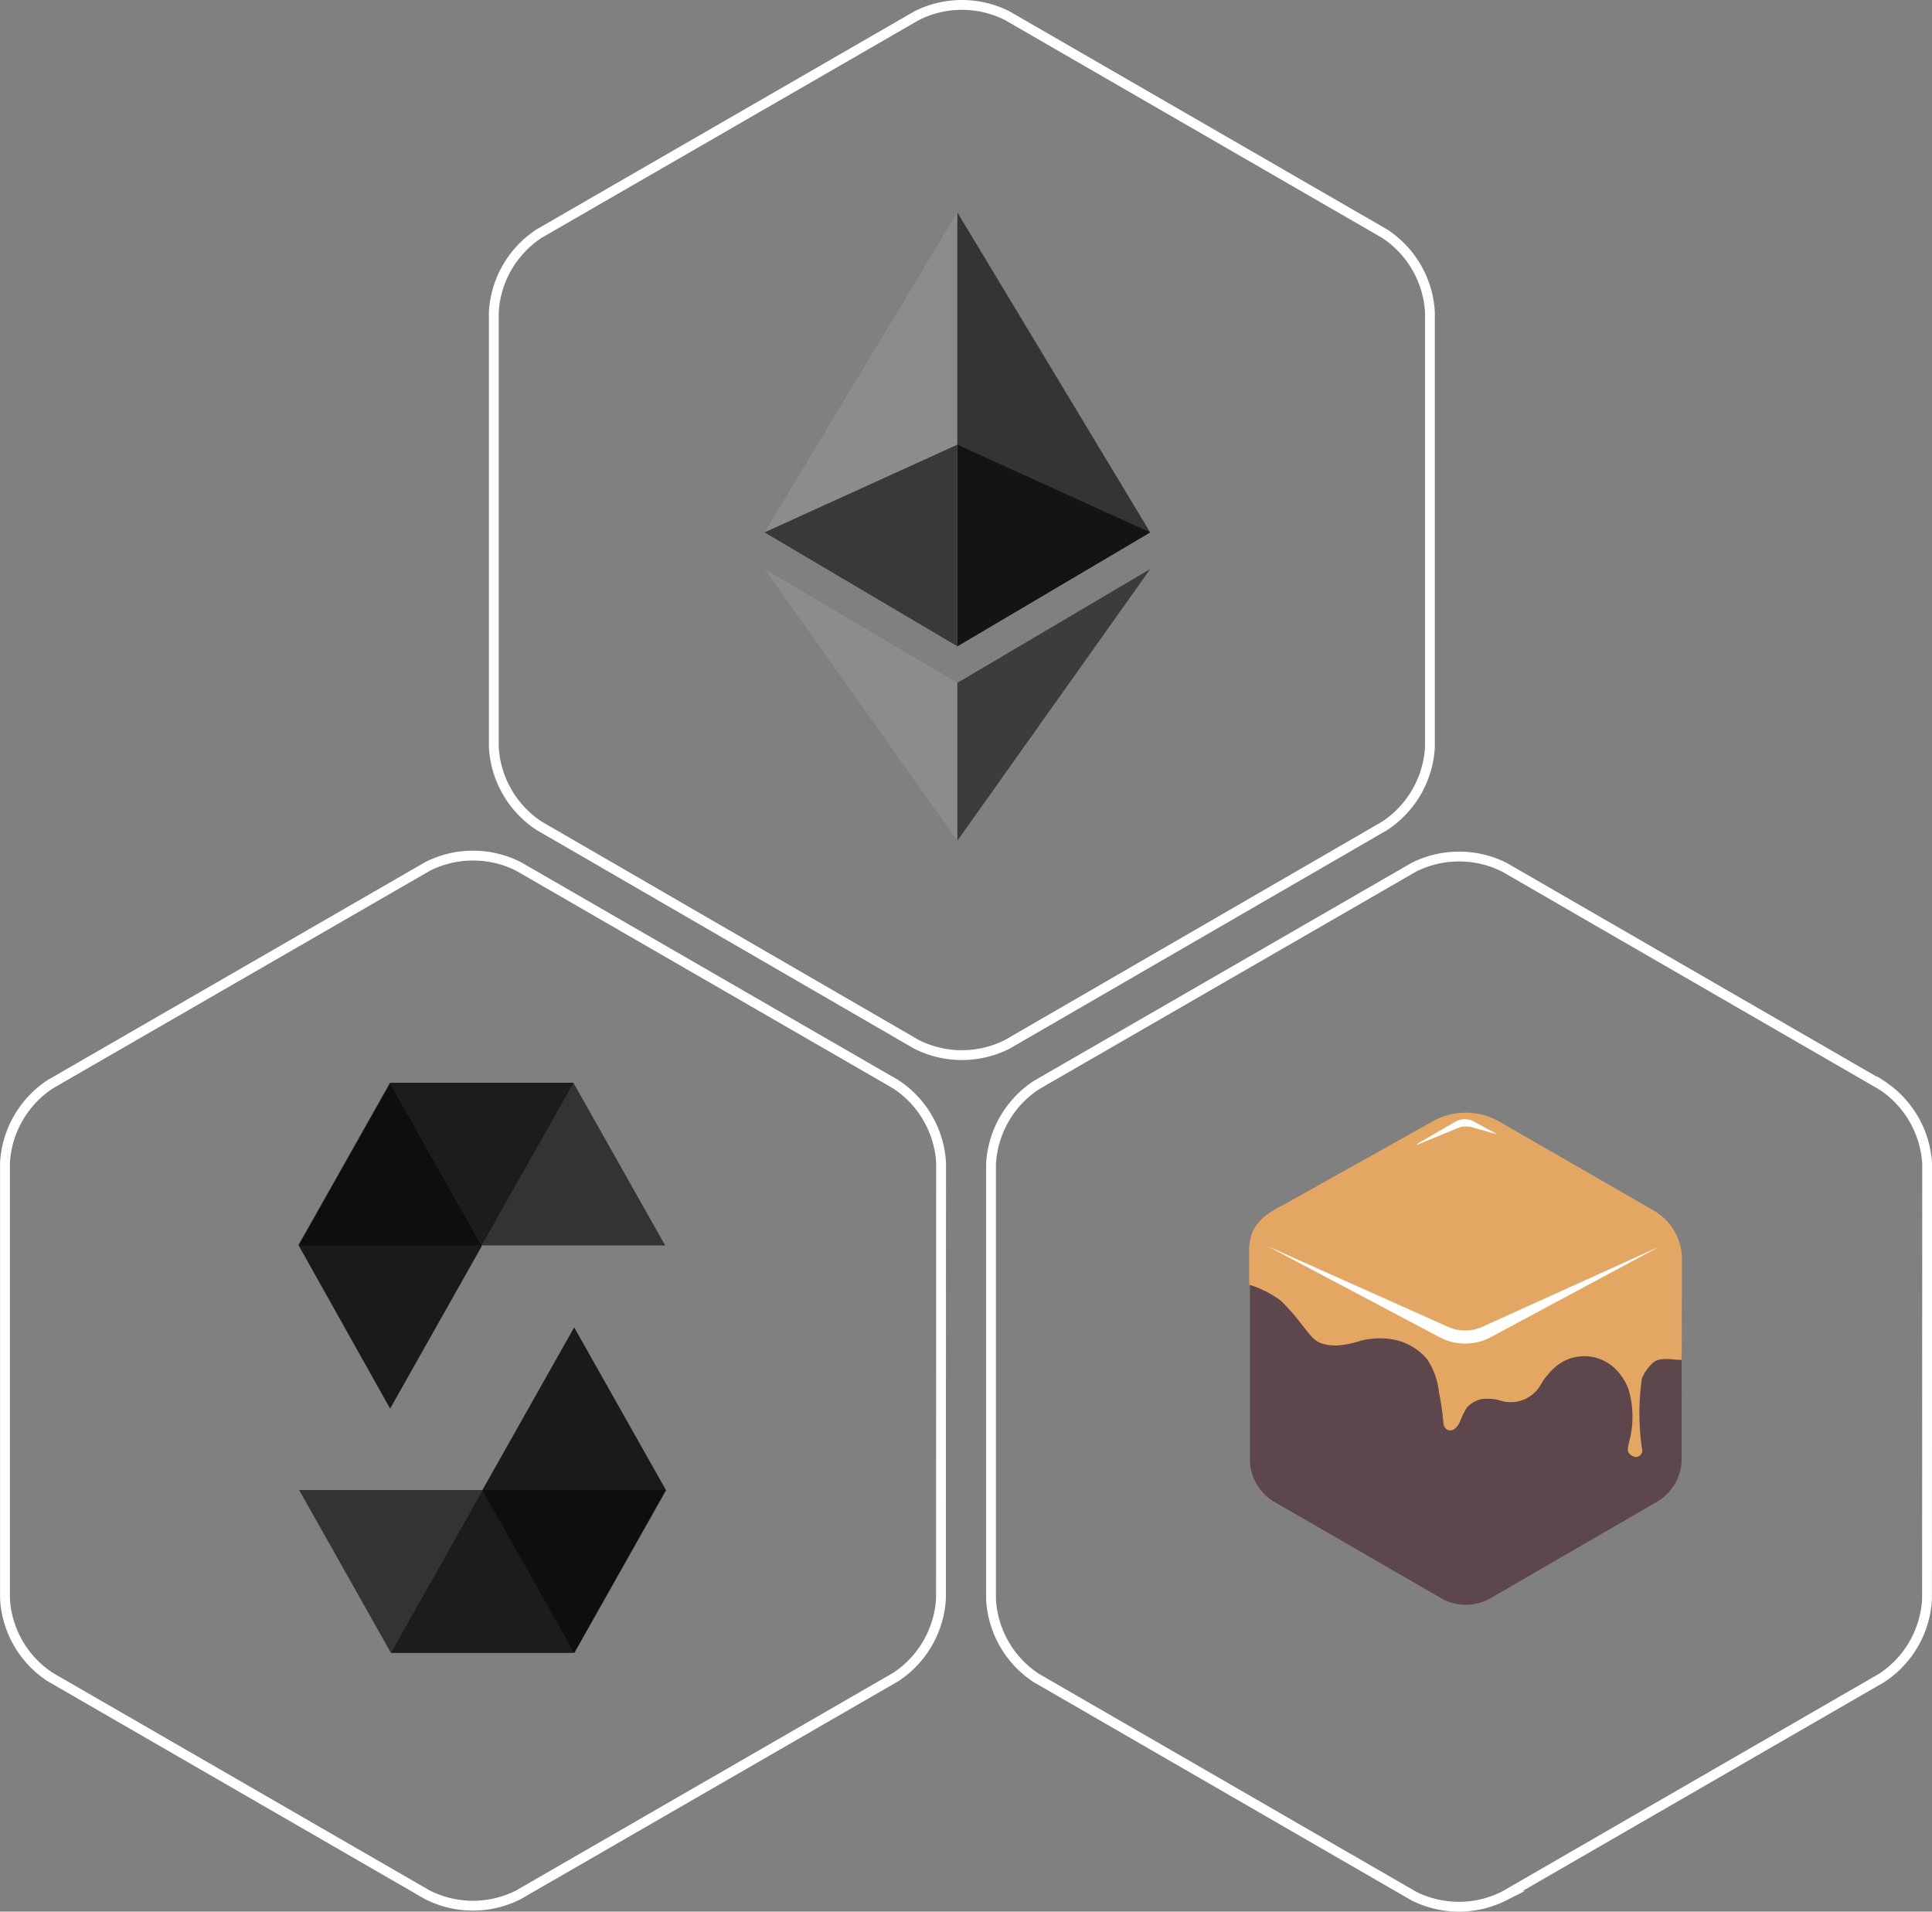 <svg id="Layer_1" data-name="Layer 1" xmlns="http://www.w3.org/2000/svg" viewBox="0 0 147.38 145.82"><rect x="0" y="0" width="147.38" height="145.82" fill="#808080" stroke="none"/><defs><style>.cls-1{opacity:0.45;}.cls-1,.cls-2,.cls-3{isolation:isolate;}.cls-2{opacity:0.6;}.cls-3{opacity:0.8;}.cls-4{fill:none;stroke:#fff;stroke-miterlimit:10;stroke-width:0.75px;}.cls-5{fill:#343434;}.cls-6{fill:#8c8c8c;}.cls-7{fill:#3c3c3b;}.cls-8{fill:#141414;}.cls-9{fill:#393939;}.cls-10{fill:#5e464d;}.cls-11{fill:#e4a663;}.cls-12{fill:#fff;}</style></defs><title>logo</title><g id="Page-1"><g id="solidity"><g id="Group"><path id="Shape" class="cls-1" d="M43.73,82.63,36.74,95h-14l7-12.41h14"/><path id="Shape-2" data-name="Shape" class="cls-2" d="M36.74,95h14l-7-12.41h-14Z"/><path id="Shape-3" data-name="Shape" class="cls-3" d="M29.76,107.45l7-12.41-7-12.41L22.78,95Z"/><path id="Shape-4" data-name="Shape" class="cls-1" d="M29.83,126.08l7-12.42h14l-7,12.42h-14"/><path id="Shape-5" data-name="Shape" class="cls-2" d="M36.82,113.66h-14l7,12.42h14Z"/><path id="Shape-6" data-name="Shape" class="cls-3" d="M43.8,101.25l-7,12.41,7,12.42,7-12.42Z"/></g></g></g><path class="cls-4" d="M71.78,121.93a7.67,7.67,0,0,1-3.46,6L39.54,144.54a7.69,7.69,0,0,1-6.93,0L3.84,127.93a7.64,7.64,0,0,1-3.46-6V88.7a7.7,7.7,0,0,1,3.46-6L32.62,66.09a7.69,7.69,0,0,1,6.93,0L68.32,82.7a7.68,7.68,0,0,1,3.47,6Z"/><path class="cls-4" d="M109.08,57a7.7,7.7,0,0,1-3.46,6L76.84,79.66a7.69,7.69,0,0,1-6.93,0L41.14,63a7.68,7.68,0,0,1-3.47-6V23.81a7.68,7.68,0,0,1,3.47-6L69.92,1.2a7.67,7.67,0,0,1,6.92,0l28.78,16.62a7.67,7.67,0,0,1,3.46,6Z"/><path class="cls-4" d="M147,122a7.68,7.68,0,0,1-3.47,6l-28.78,16.62a7.67,7.67,0,0,1-6.92,0L79.06,128a7.67,7.67,0,0,1-3.46-6V88.77a7.7,7.7,0,0,1,3.46-6l28.78-16.61a7.69,7.69,0,0,1,6.93,0l28.77,16.62a7.68,7.68,0,0,1,3.47,6Z"/><polygon class="cls-5" points="73.03 16.2 72.71 17.29 72.71 48.98 73.03 49.3 87.74 40.61 73.03 16.2"/><polygon class="cls-6" points="73.03 16.2 58.32 40.61 73.03 49.3 73.03 33.92 73.03 16.2"/><polygon class="cls-7" points="73.03 52.09 72.85 52.31 72.85 63.6 73.03 64.13 87.75 43.4 73.03 52.09"/><polygon class="cls-6" points="73.03 64.13 73.03 52.09 58.32 43.4 73.03 64.13"/><polygon class="cls-8" points="73.03 49.3 87.74 40.61 73.03 33.92 73.03 49.3"/><polygon class="cls-9" points="58.32 40.61 73.03 49.3 73.03 33.92 58.32 40.61"/><path class="cls-10" d="M128.28,111.47a3.84,3.84,0,0,1-1.73,3l-13,7.53a3.83,3.83,0,0,1-3.46,0l-13-7.51a3.8,3.8,0,0,1-1.74-3v-15a3.85,3.85,0,0,1,1.73-3l13-7.53a3.85,3.85,0,0,1,3.47,0l13,7.5a3.83,3.83,0,0,1,1.74,3Z"/><path class="cls-11" d="M128.29,103.72h0c-.51.08-1.69-.34-2.3.33a3.31,3.31,0,0,0-.74,1.1,18.79,18.79,0,0,0,0,5.32.5.5,0,0,1-.47.67.74.74,0,0,1-.6-.45c0-.26,0-.32.15-.92a7.27,7.27,0,0,0-.09-3.75,3.88,3.88,0,0,0-.63-1.16,3.4,3.4,0,0,0-4.37-1,3.92,3.92,0,0,0-1.16,1c-.56.62-.46.78-.9,1.25a2.63,2.63,0,0,1-2.77.71,3.56,3.56,0,0,0-1.42-.09,2.07,2.07,0,0,0-1.08.63,5,5,0,0,0-.53,1.07c-.25.56-.65.82-1,.61a.62.62,0,0,1-.27-.47,20.09,20.09,0,0,0-.34-2.37,5.59,5.59,0,0,0-.89-2.5,4.4,4.4,0,0,0-2.59-1.52,6,6,0,0,0-2.5.09,6.84,6.84,0,0,1-1.79.36,3.21,3.21,0,0,1-1.25-.18c-.59-.24-.8-.62-1.6-1.61a15.45,15.45,0,0,0-1.43-1.61A7.73,7.73,0,0,0,95.29,98h0l0-2.61c0-1.74.87-2.61,2.61-3.48l11.33-6.34a5.16,5.16,0,0,1,5.17,0l11.77,6.78a4.3,4.3,0,0,1,2.14,3.7Z"/><path class="cls-11" d="M110.46,108.82"/><path class="cls-12" d="M96.7,95.06,109.81,102a4.16,4.16,0,0,0,3.91,0l12.85-6.9-13.5,6.11a3.21,3.21,0,0,1-2.61,0Z"/><path class="cls-12" d="M108.08,87.27l3-1.74a1.46,1.46,0,0,1,1.32,0l1.82,1s0,0,0,0L112.32,86a1.71,1.71,0,0,0-1,0l-3.18,1.31S108.06,87.28,108.08,87.27Z"/></svg>